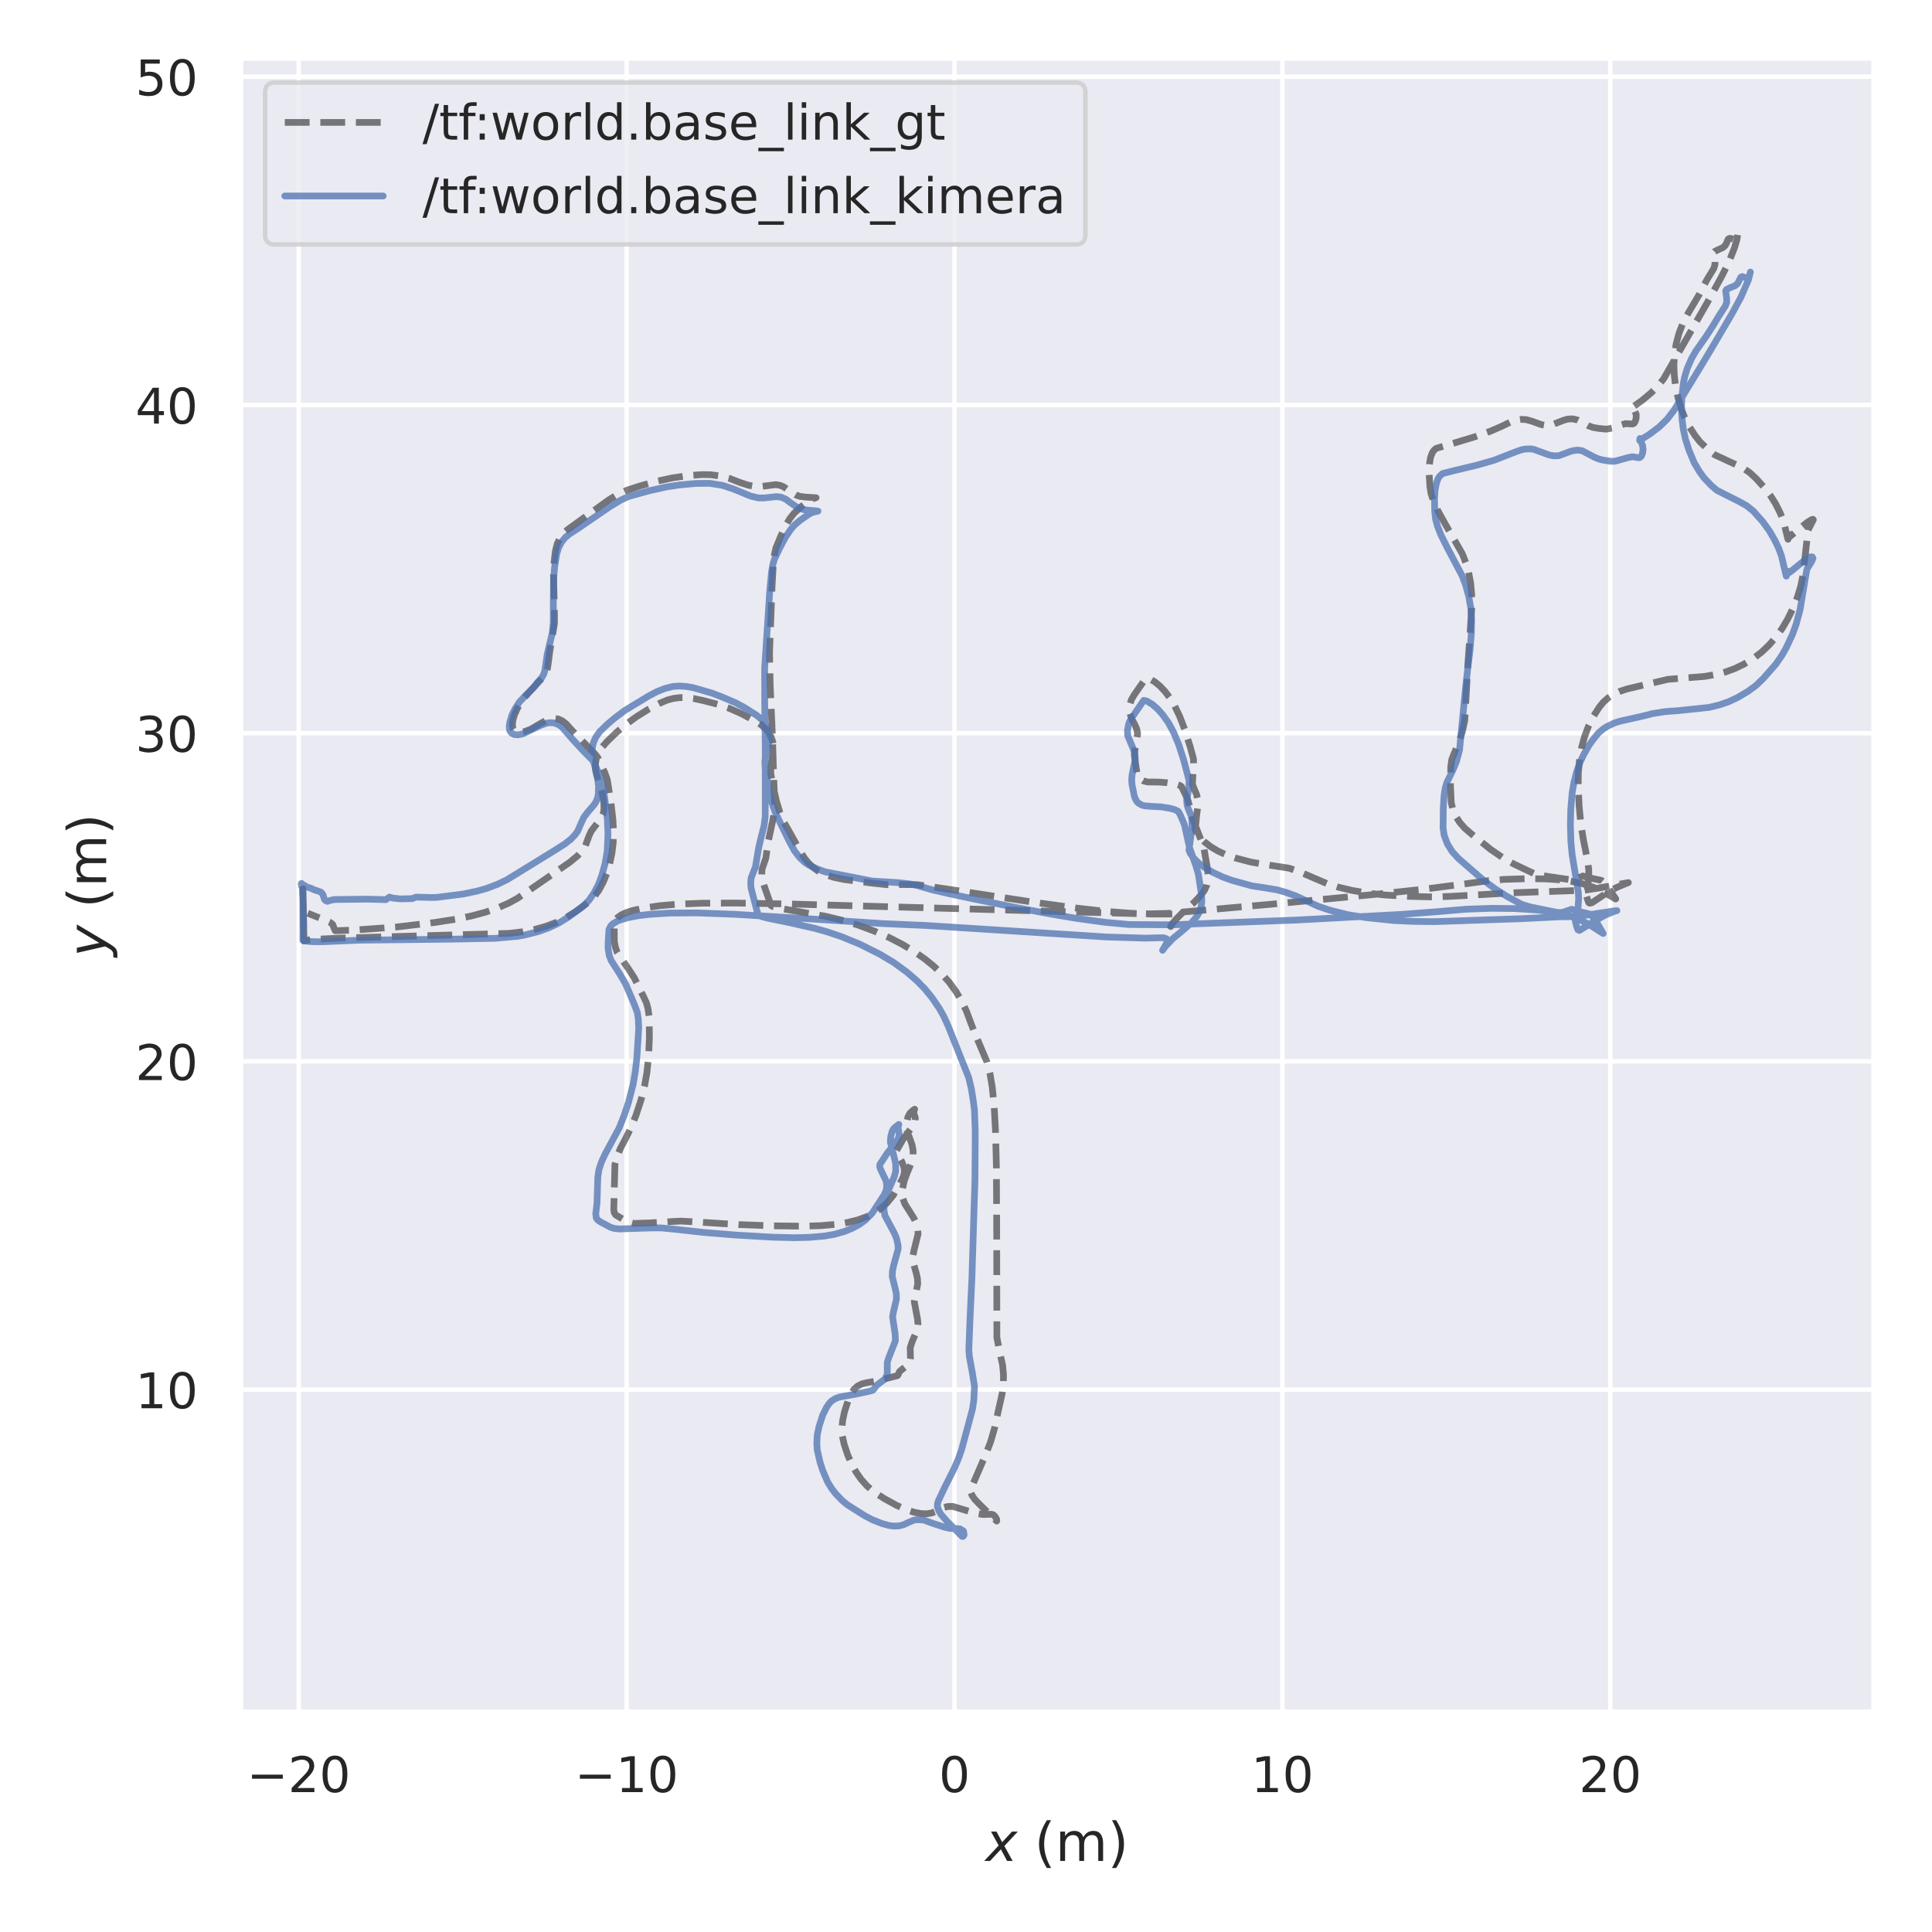 <?xml version="1.0" encoding="utf-8" standalone="no"?>
<!DOCTYPE svg PUBLIC "-//W3C//DTD SVG 1.1//EN"
  "http://www.w3.org/Graphics/SVG/1.1/DTD/svg11.dtd">
<!-- Created with matplotlib (https://matplotlib.org/) -->
<svg height="432pt" version="1.1" viewBox="0 0 432 432" width="432pt" xmlns="http://www.w3.org/2000/svg" xmlns:xlink="http://www.w3.org/1999/xlink">
 <defs>
  <style type="text/css">*{stroke-linecap:butt;stroke-linejoin:round;}</style>
 </defs>
 <g id="figure_1">
  <g id="patch_1">
   <path d="M 0 432 
L 432 432 
L 432 0 
L 0 0 
z
" style="fill:#ffffff;"/>
  </g>
  <g id="axes_1">
   <g id="patch_2">
    <path d="M 53.775 382.86 
L 419.04 382.86 
L 419.04 12.96 
L 53.775 12.96 
z
" style="fill:#eaeaf2;"/>
   </g>
   <g id="matplotlib.axis_1">
    <g id="xtick_1">
     <g id="line2d_1">
      <path clip-path="url(#p2724c879ce)" d="M 66.795 382.86 
L 66.795 12.96 
" style="fill:none;stroke:#ffffff;stroke-linecap:round;"/>
     </g>
     <g id="text_1">
      <!-- −20 -->
      <g style="fill:#262626;" transform="translate(55.187 400.718)scale(0.11 -0.11)">
       <defs>
        <path d="M 10.594 35.5 
L 73.188 35.5 
L 73.188 27.203 
L 10.594 27.203 
z
" id="DejaVuSans-8722"/>
        <path d="M 19.188 8.297 
L 53.609 8.297 
L 53.609 0 
L 7.328 0 
L 7.328 8.297 
Q 12.938 14.109 22.625 23.891 
Q 32.328 33.688 34.812 36.531 
Q 39.547 41.844 41.422 45.531 
Q 43.312 49.219 43.312 52.781 
Q 43.312 58.594 39.234 62.25 
Q 35.156 65.922 28.609 65.922 
Q 23.969 65.922 18.812 64.312 
Q 13.672 62.703 7.812 59.422 
L 7.812 69.391 
Q 13.766 71.781 18.938 73 
Q 24.125 74.219 28.422 74.219 
Q 39.75 74.219 46.484 68.547 
Q 53.219 62.891 53.219 53.422 
Q 53.219 48.922 51.531 44.891 
Q 49.859 40.875 45.406 35.406 
Q 44.188 33.984 37.641 27.219 
Q 31.109 20.453 19.188 8.297 
z
" id="DejaVuSans-50"/>
        <path d="M 31.781 66.406 
Q 24.172 66.406 20.328 58.906 
Q 16.5 51.422 16.5 36.375 
Q 16.5 21.391 20.328 13.891 
Q 24.172 6.391 31.781 6.391 
Q 39.453 6.391 43.281 13.891 
Q 47.125 21.391 47.125 36.375 
Q 47.125 51.422 43.281 58.906 
Q 39.453 66.406 31.781 66.406 
z
M 31.781 74.219 
Q 44.047 74.219 50.516 64.516 
Q 56.984 54.828 56.984 36.375 
Q 56.984 17.969 50.516 8.266 
Q 44.047 -1.422 31.781 -1.422 
Q 19.531 -1.422 13.062 8.266 
Q 6.594 17.969 6.594 36.375 
Q 6.594 54.828 13.062 64.516 
Q 19.531 74.219 31.781 74.219 
z
" id="DejaVuSans-48"/>
       </defs>
       <use xlink:href="#DejaVuSans-8722"/>
       <use x="83.789" xlink:href="#DejaVuSans-50"/>
       <use x="147.412" xlink:href="#DejaVuSans-48"/>
      </g>
     </g>
    </g>
    <g id="xtick_2">
     <g id="line2d_2">
      <path clip-path="url(#p2724c879ce)" d="M 140.112 382.86 
L 140.112 12.96 
" style="fill:none;stroke:#ffffff;stroke-linecap:round;"/>
     </g>
     <g id="text_2">
      <!-- −10 -->
      <g style="fill:#262626;" transform="translate(128.504 400.718)scale(0.11 -0.11)">
       <defs>
        <path d="M 12.406 8.297 
L 28.516 8.297 
L 28.516 63.922 
L 10.984 60.406 
L 10.984 69.391 
L 28.422 72.906 
L 38.281 72.906 
L 38.281 8.297 
L 54.391 8.297 
L 54.391 0 
L 12.406 0 
z
" id="DejaVuSans-49"/>
       </defs>
       <use xlink:href="#DejaVuSans-8722"/>
       <use x="83.789" xlink:href="#DejaVuSans-49"/>
       <use x="147.412" xlink:href="#DejaVuSans-48"/>
      </g>
     </g>
    </g>
    <g id="xtick_3">
     <g id="line2d_3">
      <path clip-path="url(#p2724c879ce)" d="M 213.428 382.86 
L 213.428 12.96 
" style="fill:none;stroke:#ffffff;stroke-linecap:round;"/>
     </g>
     <g id="text_3">
      <!-- 0 -->
      <g style="fill:#262626;" transform="translate(209.929 400.718)scale(0.11 -0.11)">
       <use xlink:href="#DejaVuSans-48"/>
      </g>
     </g>
    </g>
    <g id="xtick_4">
     <g id="line2d_4">
      <path clip-path="url(#p2724c879ce)" d="M 286.745 382.86 
L 286.745 12.96 
" style="fill:none;stroke:#ffffff;stroke-linecap:round;"/>
     </g>
     <g id="text_4">
      <!-- 10 -->
      <g style="fill:#262626;" transform="translate(279.747 400.718)scale(0.11 -0.11)">
       <use xlink:href="#DejaVuSans-49"/>
       <use x="63.623" xlink:href="#DejaVuSans-48"/>
      </g>
     </g>
    </g>
    <g id="xtick_5">
     <g id="line2d_5">
      <path clip-path="url(#p2724c879ce)" d="M 360.062 382.86 
L 360.062 12.96 
" style="fill:none;stroke:#ffffff;stroke-linecap:round;"/>
     </g>
     <g id="text_5">
      <!-- 20 -->
      <g style="fill:#262626;" transform="translate(353.063 400.718)scale(0.11 -0.11)">
       <use xlink:href="#DejaVuSans-50"/>
       <use x="63.623" xlink:href="#DejaVuSans-48"/>
      </g>
     </g>
    </g>
    <g id="text_6">
     <!-- $x$ (m) -->
     <g style="fill:#262626;" transform="translate(220.387 416.124)scale(0.12 -0.12)">
      <defs>
       <path d="M 60.016 54.688 
L 34.906 27.875 
L 50.297 0 
L 39.984 0 
L 28.422 21.688 
L 8.297 0 
L -2.594 0 
L 24.312 28.812 
L 10.016 54.688 
L 20.312 54.688 
L 30.812 34.906 
L 49.125 54.688 
z
" id="DejaVuSans-Oblique-120"/>
       <path id="DejaVuSans-32"/>
       <path d="M 31 75.875 
Q 24.469 64.656 21.281 53.656 
Q 18.109 42.672 18.109 31.391 
Q 18.109 20.125 21.312 9.062 
Q 24.516 -2 31 -13.188 
L 23.188 -13.188 
Q 15.875 -1.703 12.234 9.375 
Q 8.594 20.453 8.594 31.391 
Q 8.594 42.281 12.203 53.312 
Q 15.828 64.359 23.188 75.875 
z
" id="DejaVuSans-40"/>
       <path d="M 52 44.188 
Q 55.375 50.25 60.062 53.125 
Q 64.75 56 71.094 56 
Q 79.641 56 84.281 50.016 
Q 88.922 44.047 88.922 33.016 
L 88.922 0 
L 79.891 0 
L 79.891 32.719 
Q 79.891 40.578 77.094 44.375 
Q 74.312 48.188 68.609 48.188 
Q 61.625 48.188 57.562 43.547 
Q 53.516 38.922 53.516 30.906 
L 53.516 0 
L 44.484 0 
L 44.484 32.719 
Q 44.484 40.625 41.703 44.406 
Q 38.922 48.188 33.109 48.188 
Q 26.219 48.188 22.156 43.531 
Q 18.109 38.875 18.109 30.906 
L 18.109 0 
L 9.078 0 
L 9.078 54.688 
L 18.109 54.688 
L 18.109 46.188 
Q 21.188 51.219 25.484 53.609 
Q 29.781 56 35.688 56 
Q 41.656 56 45.828 52.969 
Q 50 49.953 52 44.188 
z
" id="DejaVuSans-109"/>
       <path d="M 8.016 75.875 
L 15.828 75.875 
Q 23.141 64.359 26.781 53.312 
Q 30.422 42.281 30.422 31.391 
Q 30.422 20.453 26.781 9.375 
Q 23.141 -1.703 15.828 -13.188 
L 8.016 -13.188 
Q 14.5 -2 17.703 9.062 
Q 20.906 20.125 20.906 31.391 
Q 20.906 42.672 17.703 53.656 
Q 14.5 64.656 8.016 75.875 
z
" id="DejaVuSans-41"/>
      </defs>
      <use transform="translate(0 0.125)" xlink:href="#DejaVuSans-Oblique-120"/>
      <use transform="translate(59.18 0.125)" xlink:href="#DejaVuSans-32"/>
      <use transform="translate(90.967 0.125)" xlink:href="#DejaVuSans-40"/>
      <use transform="translate(129.98 0.125)" xlink:href="#DejaVuSans-109"/>
      <use transform="translate(227.393 0.125)" xlink:href="#DejaVuSans-41"/>
     </g>
    </g>
   </g>
   <g id="matplotlib.axis_2">
    <g id="ytick_1">
     <g id="line2d_6">
      <path clip-path="url(#p2724c879ce)" d="M 53.775 310.713 
L 419.04 310.713 
" style="fill:none;stroke:#ffffff;stroke-linecap:round;"/>
     </g>
     <g id="text_7">
      <!-- 10 -->
      <g style="fill:#262626;" transform="translate(30.277 314.892)scale(0.11 -0.11)">
       <use xlink:href="#DejaVuSans-49"/>
       <use x="63.623" xlink:href="#DejaVuSans-48"/>
      </g>
     </g>
    </g>
    <g id="ytick_2">
     <g id="line2d_7">
      <path clip-path="url(#p2724c879ce)" d="M 53.775 237.322 
L 419.04 237.322 
" style="fill:none;stroke:#ffffff;stroke-linecap:round;"/>
     </g>
     <g id="text_8">
      <!-- 20 -->
      <g style="fill:#262626;" transform="translate(30.277 241.501)scale(0.11 -0.11)">
       <use xlink:href="#DejaVuSans-50"/>
       <use x="63.623" xlink:href="#DejaVuSans-48"/>
      </g>
     </g>
    </g>
    <g id="ytick_3">
     <g id="line2d_8">
      <path clip-path="url(#p2724c879ce)" d="M 53.775 163.931 
L 419.04 163.931 
" style="fill:none;stroke:#ffffff;stroke-linecap:round;"/>
     </g>
     <g id="text_9">
      <!-- 30 -->
      <g style="fill:#262626;" transform="translate(30.277 168.11)scale(0.11 -0.11)">
       <defs>
        <path d="M 40.578 39.312 
Q 47.656 37.797 51.625 33 
Q 55.609 28.219 55.609 21.188 
Q 55.609 10.406 48.188 4.484 
Q 40.766 -1.422 27.094 -1.422 
Q 22.516 -1.422 17.656 -0.516 
Q 12.797 0.391 7.625 2.203 
L 7.625 11.719 
Q 11.719 9.328 16.594 8.109 
Q 21.484 6.891 26.812 6.891 
Q 36.078 6.891 40.938 10.547 
Q 45.797 14.203 45.797 21.188 
Q 45.797 27.641 41.281 31.266 
Q 36.766 34.906 28.719 34.906 
L 20.219 34.906 
L 20.219 43.016 
L 29.109 43.016 
Q 36.375 43.016 40.234 45.922 
Q 44.094 48.828 44.094 54.297 
Q 44.094 59.906 40.109 62.906 
Q 36.141 65.922 28.719 65.922 
Q 24.656 65.922 20.016 65.031 
Q 15.375 64.156 9.812 62.312 
L 9.812 71.094 
Q 15.438 72.656 20.344 73.438 
Q 25.25 74.219 29.594 74.219 
Q 40.828 74.219 47.359 69.109 
Q 53.906 64.016 53.906 55.328 
Q 53.906 49.266 50.438 45.094 
Q 46.969 40.922 40.578 39.312 
z
" id="DejaVuSans-51"/>
       </defs>
       <use xlink:href="#DejaVuSans-51"/>
       <use x="63.623" xlink:href="#DejaVuSans-48"/>
      </g>
     </g>
    </g>
    <g id="ytick_4">
     <g id="line2d_9">
      <path clip-path="url(#p2724c879ce)" d="M 53.775 90.54 
L 419.04 90.54 
" style="fill:none;stroke:#ffffff;stroke-linecap:round;"/>
     </g>
     <g id="text_10">
      <!-- 40 -->
      <g style="fill:#262626;" transform="translate(30.277 94.72)scale(0.11 -0.11)">
       <defs>
        <path d="M 37.797 64.312 
L 12.891 25.391 
L 37.797 25.391 
z
M 35.203 72.906 
L 47.609 72.906 
L 47.609 25.391 
L 58.016 25.391 
L 58.016 17.188 
L 47.609 17.188 
L 47.609 0 
L 37.797 0 
L 37.797 17.188 
L 4.891 17.188 
L 4.891 26.703 
z
" id="DejaVuSans-52"/>
       </defs>
       <use xlink:href="#DejaVuSans-52"/>
       <use x="63.623" xlink:href="#DejaVuSans-48"/>
      </g>
     </g>
    </g>
    <g id="ytick_5">
     <g id="line2d_10">
      <path clip-path="url(#p2724c879ce)" d="M 53.775 17.15 
L 419.04 17.15 
" style="fill:none;stroke:#ffffff;stroke-linecap:round;"/>
     </g>
     <g id="text_11">
      <!-- 50 -->
      <g style="fill:#262626;" transform="translate(30.277 21.329)scale(0.11 -0.11)">
       <defs>
        <path d="M 10.797 72.906 
L 49.516 72.906 
L 49.516 64.594 
L 19.828 64.594 
L 19.828 46.734 
Q 21.969 47.469 24.109 47.828 
Q 26.266 48.188 28.422 48.188 
Q 40.625 48.188 47.75 41.5 
Q 54.891 34.812 54.891 23.391 
Q 54.891 11.625 47.562 5.094 
Q 40.234 -1.422 26.906 -1.422 
Q 22.312 -1.422 17.547 -0.641 
Q 12.797 0.141 7.719 1.703 
L 7.719 11.625 
Q 12.109 9.234 16.797 8.062 
Q 21.484 6.891 26.703 6.891 
Q 35.156 6.891 40.078 11.328 
Q 45.016 15.766 45.016 23.391 
Q 45.016 31 40.078 35.438 
Q 35.156 39.891 26.703 39.891 
Q 22.75 39.891 18.812 39.016 
Q 14.891 38.141 10.797 36.281 
z
" id="DejaVuSans-53"/>
       </defs>
       <use xlink:href="#DejaVuSans-53"/>
       <use x="63.623" xlink:href="#DejaVuSans-48"/>
      </g>
     </g>
    </g>
    <g id="text_12">
     <!-- $y$ (m) -->
     <g style="fill:#262626;" transform="translate(23.758 213.93)rotate(-90)scale(0.12 -0.12)">
      <defs>
       <path d="M 24.812 -5.078 
Q 18.562 -15.578 14.625 -18.188 
Q 10.688 -20.797 4.594 -20.797 
L -2.484 -20.797 
L -0.984 -13.281 
L 4.203 -13.281 
Q 7.953 -13.281 10.594 -11.234 
Q 13.234 -9.188 16.5 -3.219 
L 19.281 2 
L 7.172 54.688 
L 16.703 54.688 
L 25.781 12.797 
L 50.875 54.688 
L 60.297 54.688 
z
" id="DejaVuSans-Oblique-121"/>
      </defs>
      <use transform="translate(0 0.125)" xlink:href="#DejaVuSans-Oblique-121"/>
      <use transform="translate(59.18 0.125)" xlink:href="#DejaVuSans-32"/>
      <use transform="translate(90.967 0.125)" xlink:href="#DejaVuSans-40"/>
      <use transform="translate(129.98 0.125)" xlink:href="#DejaVuSans-109"/>
      <use transform="translate(227.393 0.125)" xlink:href="#DejaVuSans-41"/>
     </g>
    </g>
   </g>
   <g id="line2d_11">
    <path clip-path="url(#p2724c879ce)" d="M 67.903 207.037 
L 67.903 207.037 
L 67.796 201.906 
L 67.73 198.715 
L 67.973 210.42 
L 68.025 210.352 
L 68.554 210.219 
L 70.608 210.021 
L 76.014 209.764 
L 89.574 209.382 
L 113.829 208.703 
L 116.933 208.337 
L 119.475 207.848 
L 121.952 207.165 
L 124.337 206.271 
L 126.601 205.159 
L 128.718 203.831 
L 131.965 201.435 
L 133.006 200.321 
L 133.928 199.033 
L 134.902 197.22 
L 135.699 195.226 
L 136.339 193.09 
L 136.816 190.845 
L 137.107 188.52 
L 137.191 186.143 
L 137.049 183.25 
L 136.593 179.361 
L 135.791 174.346 
L 135.221 172.754 
L 133.774 169.561 
L 133.135 168.695 
L 127.851 163.263 
L 126.575 161.837 
L 125.672 161.153 
L 124.819 160.771 
L 123.995 160.643 
L 123.18 160.727 
L 122.082 161.103 
L 120.653 161.888 
L 118.728 163.038 
L 117.264 163.591 
L 116.267 163.765 
L 115.512 163.68 
L 114.996 163.367 
L 114.691 162.859 
L 114.573 162.187 
L 114.675 161.085 
L 115.051 159.804 
L 115.68 158.402 
L 116.528 156.931 
L 117.588 155.598 
L 121.398 151.436 
L 122.063 150.491 
L 122.418 149.501 
L 122.635 147.985 
L 122.912 145.784 
L 123.988 139.38 
L 123.97 136.366 
L 123.762 128.515 
L 123.909 125.54 
L 124.196 123.173 
L 124.606 121.578 
L 125.222 120.262 
L 126.015 119.211 
L 126.953 118.405 
L 131.84 114.857 
L 136.3 111.656 
L 138.232 110.485 
L 140.186 109.612 
L 143.198 108.635 
L 146.981 107.579 
L 150.418 106.846 
L 153.986 106.332 
L 157.027 106.118 
L 158.806 106.142 
L 161.016 106.426 
L 163.064 106.957 
L 165.463 107.886 
L 167.333 108.495 
L 169.107 108.826 
L 170.333 108.762 
L 173.444 108.364 
L 174.433 108.524 
L 175.278 108.882 
L 176.44 109.735 
L 177.965 110.675 
L 178.855 110.99 
L 180.211 111.158 
L 182.476 111.288 
L 182.187 111.377 
L 181.573 111.599 
L 180.576 112.183 
L 179.176 113.275 
L 177.563 114.746 
L 176.587 115.995 
L 175.669 117.529 
L 174.595 119.861 
L 173.489 122.537 
L 173.159 124.014 
L 172.913 126.118 
L 172.639 131.076 
L 172.067 145.919 
L 172.207 152.962 
L 172.738 165.092 
L 172.93 171.735 
L 173.221 179.512 
L 173.115 181.604 
L 172.762 183.601 
L 171.768 188.206 
L 171.25 191.859 
L 170.379 194.399 
L 170.346 195.659 
L 170.466 196.698 
L 170.942 198.29 
L 172.42 202.503 
L 172.973 202.774 
L 174.316 203.085 
L 184.578 204.877 
L 188.71 205.869 
L 191.972 206.883 
L 195.707 208.282 
L 198.948 209.702 
L 201.659 211.104 
L 204.286 212.68 
L 206.803 214.433 
L 208.783 216.044 
L 210.623 217.798 
L 212.293 219.696 
L 213.767 221.73 
L 215.044 223.883 
L 216.119 226.136 
L 216.982 228.473 
L 217.913 230.885 
L 220.673 237.418 
L 221.341 239.977 
L 221.867 243.065 
L 222.285 247.21 
L 222.602 252.944 
L 222.796 260.806 
L 222.86 273.426 
L 222.904 299.052 
L 223.394 301.609 
L 224.191 305.298 
L 224.38 307.379 
L 224.357 309.42 
L 224.129 311.411 
L 223.702 313.337 
L 223.165 315.709 
L 222.43 319.183 
L 221.52 322.33 
L 220.513 324.986 
L 217.062 332.995 
L 217.101 333.686 
L 217.344 334.35 
L 217.928 335.22 
L 219.181 336.532 
L 222.86 340.114 
L 222.874 340.072 
L 222.847 339.689 
L 222.499 339.072 
L 222.088 338.697 
L 221.641 338.587 
L 220.723 338.621 
L 219.779 338.645 
L 218.243 338.379 
L 215.99 337.724 
L 213.057 336.847 
L 211.93 336.853 
L 210.896 337.126 
L 209.27 337.953 
L 208.242 338.331 
L 207.142 338.485 
L 205.982 338.444 
L 204.355 338.131 
L 202.657 337.569 
L 200.451 336.586 
L 197.711 335.083 
L 195.431 333.608 
L 193.862 332.256 
L 192.537 330.768 
L 191.424 329.169 
L 190.486 327.479 
L 189.521 325.262 
L 188.76 322.952 
L 188.338 321.052 
L 188.253 319.604 
L 188.415 317.647 
L 188.838 315.667 
L 189.646 313.151 
L 190.248 311.717 
L 190.961 310.654 
L 191.786 309.915 
L 192.719 309.441 
L 193.738 309.186 
L 195.838 308.825 
L 200.691 307.596 
L 200.866 307.298 
L 201.101 306.718 
L 201.648 306.248 
L 203.103 305.106 
L 203.47 304.444 
L 203.584 303.687 
L 203.522 301.352 
L 203.947 300.035 
L 205.151 297.192 
L 205.269 296.093 
L 205.162 294.966 
L 204.44 291.089 
L 204.615 290.003 
L 205.209 287.096 
L 205.154 285.954 
L 204.901 284.787 
L 204.122 282.021 
L 204.144 280.824 
L 204.365 279.606 
L 205.286 275.902 
L 205.175 274.712 
L 204.854 273.529 
L 204.357 272.428 
L 203.469 271.003 
L 202.318 269.179 
L 201.916 268.051 
L 201.767 266.887 
L 201.831 265.689 
L 202.191 264.04 
L 202.811 262.339 
L 203.877 259.755 
L 204.161 258.499 
L 204.172 257.273 
L 203.956 256.06 
L 203.546 254.855 
L 202.927 253.257 
L 202.728 252.05 
L 202.772 250.839 
L 203.029 249.717 
L 203.468 248.901 
L 204.194 248.239 
L 204.528 248.014 
L 204.446 248.153 
L 204.313 248.704 
L 204.416 249.182 
L 204.673 249.962 
L 204.598 250.635 
L 204.305 251.366 
L 203.622 252.413 
L 201.942 254.723 
L 200.477 257.254 
L 200.536 257.753 
L 200.819 258.329 
L 201.627 259.694 
L 202.143 261.033 
L 202.236 261.897 
L 202.084 262.791 
L 201.721 263.709 
L 199.733 267.274 
L 198.344 268.955 
L 197.024 270.181 
L 195.561 271.18 
L 193.982 271.987 
L 191.877 272.761 
L 189.656 273.32 
L 186.876 273.768 
L 183.514 274.06 
L 179.561 274.178 
L 172.976 274.099 
L 165.235 273.826 
L 155.86 273.241 
L 152.177 273.038 
L 149.44 273.186 
L 145.378 273.446 
L 141.742 273.559 
L 140.562 273.25 
L 139.392 272.691 
L 137.664 271.657 
L 137.335 271.135 
L 137.243 270.372 
L 137.499 260.365 
L 137.984 258.583 
L 138.721 256.788 
L 139.917 254.528 
L 141.062 252.211 
L 142.22 249.348 
L 143.343 245.921 
L 144.105 242.924 
L 144.647 239.885 
L 145.025 236.303 
L 145.202 232.176 
L 145.171 227.503 
L 144.889 225.486 
L 144.523 224.178 
L 143.848 222.746 
L 142.961 220.983 
L 141.843 218.676 
L 140.511 216.612 
L 138.007 212.968 
L 137.602 211.793 
L 137.378 210.552 
L 137.346 208.378 
L 137.394 206.313 
L 137.647 205.709 
L 138.085 205.181 
L 138.913 204.579 
L 139.972 204.076 
L 141.559 203.563 
L 144.157 203.009 
L 147.513 202.52 
L 151.621 202.165 
L 156.942 201.961 
L 164.499 201.926 
L 176.396 202.128 
L 202.034 202.844 
L 257.745 204.393 
L 262.275 204.381 
L 262.618 204.555 
L 262.738 204.839 
L 262.624 205.383 
L 261.768 207.175 
L 261.816 207.034 
L 262.079 206.583 
L 263.247 205.253 
L 264.978 203.506 
L 266.993 201.792 
L 268.514 200.176 
L 269.313 199.088 
L 269.834 197.947 
L 270.097 196.761 
L 270.137 195.536 
L 269.922 193.851 
L 269.226 189.828 
L 268.605 187.985 
L 266.762 183.249 
L 266.038 180.386 
L 265.541 178.668 
L 264.194 175.876 
L 263.782 175.597 
L 262.901 175.319 
L 261.002 175.018 
L 259.054 174.872 
L 256.596 174.859 
L 255.627 174.596 
L 254.93 174.131 
L 254.468 173.492 
L 254.21 172.704 
L 253.646 168.888 
L 253.831 167.339 
L 254.374 164.049 
L 254.161 162.955 
L 253.71 161.944 
L 252.994 160.627 
L 252.684 159.544 
L 252.582 158.399 
L 252.699 157.33 
L 253.017 156.373 
L 253.678 155.272 
L 256.186 151.687 
L 256.546 151.668 
L 257.202 151.87 
L 258.216 152.46 
L 259.348 153.39 
L 260.513 154.624 
L 261.637 156.125 
L 262.671 157.855 
L 263.779 160.174 
L 264.914 163.131 
L 266.169 167.099 
L 266.873 169.741 
L 266.881 171.097 
L 266.62 175.303 
L 267.011 176.367 
L 267.545 177.583 
L 267.781 178.628 
L 267.851 180.125 
L 267.554 182.524 
L 267.252 185.507 
L 267.545 186.186 
L 268.262 187.181 
L 269.325 188.246 
L 270.689 189.301 
L 272.312 190.28 
L 274.151 191.131 
L 276.164 191.83 
L 279.644 192.747 
L 282.434 193.232 
L 288.256 194.13 
L 290.641 194.955 
L 294.111 196.464 
L 296.665 197.551 
L 299.236 198.371 
L 302.338 199.104 
L 305.976 199.719 
L 309.627 200.119 
L 314.858 200.427 
L 320.625 200.561 
L 324.286 200.431 
L 338.941 199.605 
L 354.204 199.07 
L 357.629 198.545 
L 364.107 197.347 
L 363.427 197.615 
L 361.43 198.465 
L 359.372 199.578 
L 357.461 200.864 
L 355.977 201.845 
L 355.445 201.965 
L 355.223 201.811 
L 354.954 201.047 
L 354.738 200.358 
L 354.615 198.842 
L 354.664 198.866 
L 354.912 199.232 
L 354.936 199.072 
L 355.256 195.886 
L 355.242 194.412 
L 354.992 192.466 
L 354.059 187.787 
L 353.462 184.09 
L 353.097 180.222 
L 352.884 175.737 
L 352.93 172.704 
L 353.203 169.675 
L 353.643 167.185 
L 354.298 164.753 
L 355.177 162.41 
L 356.285 160.185 
L 357.613 158.104 
L 358.539 156.978 
L 359.61 156.034 
L 360.805 155.25 
L 362.063 154.633 
L 363.819 154.05 
L 372.977 151.897 
L 375.899 151.665 
L 381.132 151.254 
L 383.892 150.766 
L 385.89 150.231 
L 387.924 149.483 
L 389.942 148.511 
L 392.206 147.133 
L 393.972 145.751 
L 395.627 144.164 
L 397.153 142.395 
L 398.525 140.465 
L 399.743 138.399 
L 401.021 135.774 
L 401.916 133.485 
L 402.629 131.12 
L 403.13 128.699 
L 403.503 125.449 
L 404.3 118.51 
L 404.856 117.414 
L 405.465 116.22 
L 405.376 116.118 
L 405.021 116.225 
L 404.086 116.811 
L 402.574 118.027 
L 400.289 119.93 
L 400.27 119.905 
L 400.212 119.552 
L 400.138 119.677 
L 399.868 120.39 
L 399.805 120.588 
L 399.755 120.457 
L 398.842 116.729 
L 398.068 114.719 
L 396.993 112.584 
L 395.858 110.792 
L 394.513 109.041 
L 392.67 107.002 
L 391.297 105.723 
L 390.124 104.914 
L 388.39 103.998 
L 383.484 101.731 
L 382.102 100.681 
L 380.132 98.814 
L 378.994 97.359 
L 377.6 95.185 
L 376.715 93.41 
L 375.949 91.449 
L 375.203 88.904 
L 374.654 86.21 
L 374.373 83.924 
L 374.291 81.578 
L 374.429 79.205 
L 374.804 76.84 
L 375.426 74.518 
L 376.297 72.274 
L 377.411 70.143 
L 379.984 65.807 
L 381.622 62.638 
L 383.219 60.008 
L 383.472 59.138 
L 383.471 58.374 
L 383.169 56.515 
L 383.422 56.229 
L 384.103 55.877 
L 385.266 55.354 
L 385.781 54.881 
L 386.065 54.322 
L 386.39 53.503 
L 386.692 53.305 
L 387.064 53.324 
L 388.077 53.656 
L 388.243 53.422 
L 388.432 52.539 
L 388.534 52.215 
L 388.555 52.432 
L 388.377 53.574 
L 387.844 55.388 
L 386.649 58.428 
L 384.996 61.759 
L 381.894 67.413 
L 372.001 84.693 
L 370.716 86.314 
L 369.222 87.82 
L 367.117 89.575 
L 365.014 91.06 
L 365.027 90.675 
L 365.035 90.653 
L 365.089 90.821 
L 365.861 92.674 
L 365.852 93.476 
L 365.674 94.172 
L 365.382 94.651 
L 365.028 94.809 
L 363.418 94.727 
L 362.338 95.061 
L 360.452 95.734 
L 359.14 95.958 
L 357.498 95.798 
L 356.14 95.566 
L 355.106 95.173 
L 353.692 94.398 
L 352.614 93.869 
L 351.554 93.653 
L 350.517 93.713 
L 349.501 94.011 
L 346.765 95.101 
L 345.693 95.129 
L 344.607 94.932 
L 342.774 94.264 
L 341.284 93.831 
L 340.15 93.775 
L 339.005 93.945 
L 337.858 94.314 
L 335.966 95.24 
L 333.305 96.402 
L 329.865 97.641 
L 325.261 99.032 
L 321.14 100.253 
L 320.631 100.693 
L 320.24 101.286 
L 319.875 102.281 
L 319.623 103.791 
L 319.557 105.91 
L 319.72 108.695 
L 319.985 110.382 
L 320.545 112.09 
L 321.555 114.28 
L 323.339 117.488 
L 326.974 123.821 
L 327.763 125.828 
L 328.359 127.85 
L 328.843 130.386 
L 329.075 132.927 
L 329.085 135.976 
L 328.816 140.021 
L 328.201 148.833 
L 327.529 161.104 
L 326.959 163.667 
L 326.321 165.589 
L 324.62 169.813 
L 324.387 171.537 
L 324.332 175.774 
L 324.498 179.468 
L 324.888 181.065 
L 325.541 182.559 
L 326.426 183.933 
L 327.514 185.173 
L 329.114 186.558 
L 333.337 189.947 
L 336.051 191.799 
L 338.516 193.207 
L 343.145 195.399 
L 344.662 195.761 
L 351.485 196.76 
L 352.206 196.598 
L 353.93 195.876 
L 354.716 196.105 
L 355.904 196.393 
L 358.086 196.856 
L 358.746 197.393 
L 359.585 198.426 
L 361.286 200.986 
L 361.26 201.022 
L 361.22 201.013 
L 360.475 200.557 
L 358.485 199.398 
L 356.296 198.405 
L 354.073 197.662 
L 351.608 197.108 
L 348.965 196.747 
L 345.718 196.527 
L 341.365 196.474 
L 336.377 196.63 
L 332.839 196.924 
L 327.25 197.682 
L 318.492 198.811 
L 307.037 200.031 
L 284.003 202.21 
L 260.935 204.243 
L 256.739 204.331 
L 252.553 204.192 
L 247.331 203.789 
L 240.554 203.029 
L 230.664 201.671 
L 212.979 198.973 
L 205.128 197.822 
L 202.352 197.789 
L 198.377 197.823 
L 195.097 197.479 
L 188.739 196.661 
L 186.461 196.18 
L 184.356 195.488 
L 182.958 194.784 
L 181.743 193.903 
L 180.687 192.87 
L 179.768 191.705 
L 178.722 189.979 
L 176.989 186.821 
L 175.191 183.669 
L 174.386 181.698 
L 173.599 179.067 
L 172.718 175.149 
L 172.336 172.908 
L 172.376 171.47 
L 172.973 167.15 
L 172.804 165.946 
L 172.445 164.854 
L 171.92 163.876 
L 171.249 163.011 
L 170.161 162.035 
L 168.886 161.24 
L 165.782 159.575 
L 163.024 158.363 
L 160.494 157.49 
L 157.28 156.659 
L 155.145 156.19 
L 153.523 155.988 
L 151.991 155.986 
L 150.556 156.172 
L 149.218 156.527 
L 147.567 157.227 
L 145 158.582 
L 142.324 160.257 
L 140.084 161.89 
L 137.894 163.736 
L 135.775 165.775 
L 134.63 167.071 
L 133.82 168.365 
L 133.327 169.638 
L 133.12 170.904 
L 133.163 172.157 
L 133.429 173.388 
L 134.639 177.222 
L 135.018 179.617 
L 135.048 180.953 
L 134.853 182.065 
L 134.425 182.934 
L 133.047 184.724 
L 132.222 185.806 
L 131.759 186.773 
L 130.849 189.233 
L 130.217 190.195 
L 129.107 191.395 
L 127.376 192.82 
L 124.506 194.807 
L 118.515 198.941 
L 115.62 200.914 
L 113.652 201.978 
L 111.159 203.065 
L 108.635 203.939 
L 105.576 204.773 
L 101.976 205.526 
L 97.314 206.252 
L 88.598 207.289 
L 79.539 207.939 
L 74.969 208.117 
L 74.741 207.654 
L 74.386 206.69 
L 73.816 206.244 
L 72.571 205.702 
L 68.809 204.197 
L 68.809 204.197 
" style="fill:none;stroke:#000000;stroke-dasharray:5.55,2.4;stroke-dashoffset:0;stroke-opacity:0.5;stroke-width:1.5;"/>
   </g>
   <g id="line2d_12">
    <path clip-path="url(#p2724c879ce)" d="M 67.903 207.037 
L 67.876 206.882 
L 67.884 206.217 
L 67.654 199.007 
L 67.679 198.693 
L 67.718 199.826 
L 67.733 210.25 
L 68.468 210.457 
L 70.028 210.565 
L 72.178 210.579 
L 80.411 210.228 
L 101.485 209.99 
L 110.74 209.808 
L 115.788 209.352 
L 117.323 209.074 
L 120.345 208.313 
L 122.731 207.453 
L 125.019 206.358 
L 127.108 205.05 
L 130.347 202.687 
L 131.717 201.281 
L 132.829 199.658 
L 133.787 197.822 
L 134.556 195.801 
L 135.285 193.162 
L 135.77 190.321 
L 135.947 186.53 
L 135.8 183.141 
L 135.195 178.315 
L 134.674 175.286 
L 134.151 173.635 
L 132.946 170.696 
L 132.486 169.991 
L 130.447 167.929 
L 128.113 165.407 
L 125.651 162.569 
L 124.771 161.967 
L 123.933 161.663 
L 123.112 161.583 
L 122.296 161.67 
L 120.885 162.183 
L 116.903 164.094 
L 115.844 164.308 
L 115.026 164.252 
L 114.44 163.969 
L 114.054 163.494 
L 113.915 163.09 
L 113.873 162.37 
L 113.986 161.537 
L 114.467 159.908 
L 115.195 158.461 
L 116.114 157.007 
L 117.562 155.457 
L 119.401 153.64 
L 120.113 152.661 
L 121.134 151.532 
L 121.559 150.8 
L 121.807 150.049 
L 122.038 148.524 
L 122.345 146.353 
L 123.003 143.602 
L 123.509 141.487 
L 123.724 139.112 
L 123.731 134.457 
L 123.773 129.907 
L 123.994 126.957 
L 124.45 124.01 
L 124.91 122.433 
L 125.568 121.193 
L 126.403 120.177 
L 127.35 119.395 
L 129.124 118.253 
L 132.314 116.066 
L 136.381 113.278 
L 138.747 111.854 
L 140.592 110.999 
L 145.212 109.721 
L 149.135 108.856 
L 152.043 108.425 
L 155.666 108.096 
L 158.722 108.076 
L 161.538 108.527 
L 164.027 109.353 
L 167.814 110.918 
L 169.593 111.342 
L 170.801 111.35 
L 173.566 111.05 
L 174.632 111.155 
L 175.733 111.634 
L 176.651 112.34 
L 178.116 113.344 
L 178.946 113.75 
L 179.913 113.99 
L 182.896 114.284 
L 182.611 114.353 
L 181.692 114.567 
L 180.822 115.015 
L 178.857 116.387 
L 177.607 117.455 
L 176.806 118.384 
L 175.636 120.122 
L 174.439 122.356 
L 173.199 124.961 
L 172.847 126.096 
L 172.542 127.756 
L 172.127 132.055 
L 170.978 149.4 
L 170.989 156.784 
L 171.109 167.154 
L 171.104 176.327 
L 171.108 182.552 
L 170.863 184.551 
L 170.102 187.577 
L 169.628 189.612 
L 168.931 193.799 
L 167.947 196.337 
L 167.854 197.57 
L 167.939 198.581 
L 168.413 200.434 
L 169.26 203.673 
L 169.553 204.562 
L 170.242 204.938 
L 171.655 205.311 
L 176.493 206.29 
L 182.176 207.581 
L 184.943 208.355 
L 188.134 209.427 
L 192.243 211.111 
L 196.74 213.363 
L 199.815 215.205 
L 202.714 217.312 
L 205.001 219.276 
L 206.768 221.082 
L 208.343 223.005 
L 210.055 225.513 
L 211.043 227.277 
L 212.083 229.582 
L 216.619 240.984 
L 217.215 243.571 
L 217.636 246.191 
L 217.893 248.222 
L 218.067 252.949 
L 218.063 255.014 
L 218.002 263.83 
L 217.322 285.779 
L 216.903 294.738 
L 216.685 300.356 
L 216.638 301.837 
L 216.752 303.322 
L 217.409 306.892 
L 217.902 309.97 
L 217.755 313.02 
L 217.469 315 
L 216.712 317.846 
L 214.992 324.225 
L 214.257 326.282 
L 213.358 328.352 
L 211.032 332.991 
L 209.744 335.76 
L 209.595 336.499 
L 209.632 336.959 
L 209.85 337.636 
L 210.35 338.56 
L 211.705 340.114 
L 215.164 343.57 
L 215.391 343.515 
L 215.573 343.19 
L 215.446 342.354 
L 214.648 341.856 
L 213.964 341.791 
L 212.395 341.762 
L 211.241 341.499 
L 208.615 340.638 
L 206.528 339.882 
L 204.981 339.799 
L 204.311 339.927 
L 203.35 340.323 
L 202.029 340.937 
L 200.992 341.199 
L 199.906 341.239 
L 198.78 341.104 
L 197.195 340.665 
L 195.075 339.823 
L 193.404 338.947 
L 189.442 336.451 
L 188.244 335.447 
L 186.866 334.009 
L 186.009 332.898 
L 185.064 331.377 
L 183.968 328.813 
L 183.374 326.989 
L 182.736 324.204 
L 182.642 322.796 
L 182.737 320.881 
L 183.144 318.94 
L 183.939 316.479 
L 184.839 314.642 
L 185.348 313.903 
L 185.896 313.298 
L 186.808 312.714 
L 187.773 312.37 
L 188.787 312.193 
L 191.181 311.77 
L 194.4 311.084 
L 195.131 310.878 
L 195.33 310.706 
L 196.026 309.765 
L 197.879 308.344 
L 198.337 307.433 
L 198.395 306.927 
L 198.396 304.62 
L 198.707 303.638 
L 200.221 299.777 
L 200.157 298.292 
L 199.58 294.432 
L 199.776 293.363 
L 200.449 290.479 
L 200.421 289.335 
L 200.186 288.18 
L 199.506 285.433 
L 199.559 284.232 
L 199.803 283.02 
L 200.82 279.302 
L 200.812 278.486 
L 200.47 276.908 
L 200.015 275.816 
L 197.857 271.771 
L 197.666 270.629 
L 197.666 269.855 
L 197.828 268.65 
L 198.161 267.415 
L 198.835 265.718 
L 199.962 263.122 
L 200.286 261.865 
L 200.265 260.275 
L 200.115 259.488 
L 199.087 255.341 
L 199.178 254.12 
L 199.456 253.051 
L 199.734 252.502 
L 200.092 252.099 
L 200.982 251.418 
L 200.932 251.505 
L 200.818 251.925 
L 200.846 252.394 
L 201.082 253.826 
L 200.849 254.552 
L 200.397 255.316 
L 199.782 256.112 
L 198.413 257.816 
L 196.739 260.378 
L 196.701 260.894 
L 196.899 261.464 
L 198.168 264.136 
L 198.28 265.287 
L 198.137 266.17 
L 197.751 267.078 
L 195.054 271.228 
L 193.481 272.821 
L 192.08 273.833 
L 190.517 274.666 
L 188.862 275.345 
L 186.644 275.98 
L 184.381 276.381 
L 181.101 276.67 
L 177.699 276.757 
L 172.768 276.64 
L 164.565 276.163 
L 157.288 275.569 
L 151.082 274.881 
L 147.928 274.565 
L 145.73 274.564 
L 138.517 274.797 
L 137.372 274.686 
L 136.501 274.411 
L 134.358 273.276 
L 133.649 272.797 
L 133.336 272.375 
L 133.213 271.392 
L 133.491 269.07 
L 133.671 263.258 
L 133.913 261.58 
L 134.471 259.875 
L 135.254 258.143 
L 138.429 252.251 
L 139.555 249.439 
L 140.514 246.545 
L 141.55 242.53 
L 142.072 239.483 
L 142.413 236.431 
L 142.819 229.905 
L 142.728 227.861 
L 142.506 226.399 
L 141.8 224.507 
L 139.86 219.957 
L 138.618 217.839 
L 136.673 214.81 
L 136.234 213.678 
L 135.967 212.079 
L 135.972 210.96 
L 136.154 207.868 
L 136.566 207.037 
L 137.073 206.529 
L 138.225 205.864 
L 140.32 205.212 
L 142.816 204.732 
L 145.218 204.45 
L 149.725 204.166 
L 155.897 204.127 
L 164.363 204.442 
L 181.594 205.489 
L 197.222 206.504 
L 202.905 206.763 
L 206.693 206.917 
L 247.564 209.519 
L 256.164 209.77 
L 259.463 209.683 
L 260.171 209.683 
L 260.817 209.894 
L 261 210.14 
L 260.995 210.5 
L 260.819 210.961 
L 259.95 212.492 
L 260.557 211.652 
L 262.223 209.892 
L 263.884 208.538 
L 266.331 206.434 
L 267.519 205.057 
L 268.176 203.959 
L 268.466 203.193 
L 268.698 201.986 
L 268.727 201.155 
L 268.564 199.494 
L 267.974 195.549 
L 267.452 193.733 
L 265.972 189.479 
L 265.42 187.025 
L 264.843 184.386 
L 263.86 182.112 
L 263.442 181.407 
L 262.741 181.058 
L 261.694 180.759 
L 259.617 180.416 
L 257.632 180.322 
L 256.001 180.193 
L 255.307 180.017 
L 254.524 179.553 
L 254.142 179.155 
L 253.672 178.15 
L 253.112 175.39 
L 253.05 174.37 
L 253.138 173.254 
L 253.458 171.631 
L 253.843 169.944 
L 253.801 168.776 
L 253.493 167.682 
L 252.171 164.521 
L 252.095 163.361 
L 252.349 161.96 
L 252.581 161.332 
L 253.073 160.49 
L 255.739 156.61 
L 256.475 156.771 
L 257.692 157.53 
L 258.817 158.503 
L 259.959 159.774 
L 261.27 161.62 
L 262.421 163.751 
L 263.575 166.522 
L 264.683 169.975 
L 265.865 174.459 
L 265.844 176.08 
L 265.525 177.918 
L 265.338 178.881 
L 265.441 180.052 
L 265.691 180.839 
L 266.336 182.374 
L 266.506 183.352 
L 266.555 184.835 
L 266.432 185.837 
L 265.853 190.102 
L 266.126 190.774 
L 266.813 191.763 
L 267.848 192.829 
L 269.191 193.865 
L 271.17 195.051 
L 273.417 196.105 
L 275.402 196.829 
L 279.926 198.082 
L 282.399 198.451 
L 285.542 198.972 
L 287.42 199.5 
L 289.862 200.372 
L 292.286 201.522 
L 294.735 202.647 
L 297.275 203.503 
L 301.387 204.528 
L 305.54 205.196 
L 311.765 205.837 
L 315.974 206.028 
L 320.697 206.08 
L 326.47 205.889 
L 332.285 205.687 
L 340.149 205.423 
L 348.184 205.026 
L 349.006 204.999 
L 351.805 204.963 
L 354.013 204.743 
L 356.443 204.365 
L 360.815 203.694 
L 361.549 203.619 
L 361.022 203.755 
L 358.677 204.74 
L 356.607 205.924 
L 353.16 208.051 
L 352.826 207.907 
L 352.591 207.3 
L 352.259 206.042 
L 352.235 204.777 
L 352.51 205.197 
L 352.542 205.093 
L 352.841 203.006 
L 352.995 200.83 
L 352.899 199.335 
L 352.39 196.287 
L 351.536 191.135 
L 351.256 188.252 
L 351.142 184.368 
L 351.228 180.933 
L 351.528 177.374 
L 351.948 174.901 
L 352.572 172.48 
L 353.235 170.625 
L 354.066 168.831 
L 355.29 166.67 
L 356.143 165.475 
L 357.41 163.902 
L 358.498 162.993 
L 359.281 162.484 
L 360.932 161.677 
L 362.254 161.258 
L 367.16 160.158 
L 368.854 159.736 
L 369.518 159.557 
L 370.633 159.391 
L 372.15 159.147 
L 373.374 159.03 
L 374.97 158.933 
L 382.132 158.184 
L 384.523 157.602 
L 386.554 156.891 
L 388.569 155.943 
L 390.861 154.586 
L 392.638 153.281 
L 394.252 151.725 
L 397.029 148.578 
L 398.383 146.638 
L 399.35 144.95 
L 400.79 141.885 
L 401.626 139.574 
L 402.502 136.305 
L 402.813 134.447 
L 403.579 129.835 
L 403.967 127.611 
L 404.114 127.068 
L 404.702 126.192 
L 405.149 125.418 
L 405.394 124.85 
L 405.237 124.547 
L 405.036 124.494 
L 404.616 124.562 
L 403.762 125.065 
L 400.54 127.699 
L 399.91 128.145 
L 399.814 128.027 
L 399.775 127.728 
L 399.699 127.911 
L 399.429 128.83 
L 399.38 128.713 
L 398.327 124.263 
L 397.694 122.567 
L 396.858 120.817 
L 395.668 118.75 
L 394.145 116.627 
L 392.045 114.277 
L 390.556 113.08 
L 388.912 112.159 
L 383.908 109.637 
L 382.594 108.509 
L 381.053 106.884 
L 379.988 105.422 
L 378.867 103.552 
L 377.664 100.668 
L 376.871 98.179 
L 376.395 95.999 
L 376.121 93.792 
L 375.986 91.449 
L 376.044 89.047 
L 376.411 85.67 
L 376.703 84.241 
L 377.255 82.428 
L 378.204 80.221 
L 379.161 78.546 
L 381.453 75.28 
L 382.816 73.181 
L 384.413 70.544 
L 385.804 68.413 
L 386.106 67.561 
L 386.073 66.58 
L 385.861 65.066 
L 386.038 64.742 
L 386.827 64.348 
L 387.998 63.863 
L 388.53 63.411 
L 388.903 62.677 
L 389.267 61.97 
L 389.587 61.839 
L 390.211 62.07 
L 390.749 62.277 
L 391.033 62.021 
L 391.207 61.469 
L 391.39 60.831 
L 390.95 62.595 
L 389.265 66.48 
L 387.189 70.308 
L 382.21 78.763 
L 379.84 82.689 
L 374.37 91.641 
L 372.817 93.7 
L 370.943 95.514 
L 368.769 97.143 
L 366.63 98.488 
L 366.634 98.431 
L 366.709 98.041 
L 366.738 98.188 
L 367.3 99.653 
L 367.394 100.475 
L 367.287 101.296 
L 367.037 101.967 
L 366.692 102.308 
L 366.295 102.339 
L 365.029 102.122 
L 363.988 102.333 
L 361.151 103.126 
L 360.191 103.143 
L 358.533 102.89 
L 357.517 102.647 
L 356.52 102.236 
L 353.767 100.78 
L 352.736 100.641 
L 351.714 100.771 
L 351.03 100.98 
L 348.591 101.888 
L 347.556 101.937 
L 346.519 101.772 
L 345.461 101.397 
L 342.886 100.45 
L 342.148 100.365 
L 341.022 100.412 
L 340.263 100.558 
L 339.126 100.942 
L 334.083 102.906 
L 330.203 104.025 
L 325.197 105.213 
L 322.59 105.877 
L 321.906 106.48 
L 321.523 107.1 
L 321.159 108.143 
L 320.879 109.698 
L 320.761 111.474 
L 320.806 114.286 
L 320.982 115.999 
L 321.458 117.755 
L 322.168 119.541 
L 323.54 122.317 
L 326.946 128.767 
L 327.716 130.789 
L 328.427 133.376 
L 328.871 135.943 
L 329.052 138.518 
L 328.998 141.617 
L 328.71 145.262 
L 328.176 149.602 
L 327.634 154.522 
L 326.353 167.731 
L 325.663 170.275 
L 324.91 172.098 
L 323.538 174.943 
L 323.155 176.199 
L 322.894 177.933 
L 322.722 180.777 
L 322.677 185.116 
L 322.914 186.746 
L 323.613 188.649 
L 324.696 190.402 
L 326.111 191.95 
L 331.632 196.753 
L 334.262 198.717 
L 337.023 200.471 
L 340.24 202.205 
L 342.074 202.772 
L 348.084 204.005 
L 349.149 204.057 
L 349.886 203.851 
L 351.427 203.308 
L 352.421 203.633 
L 353.349 203.883 
L 355.358 204.351 
L 355.976 204.825 
L 357.076 206.321 
L 358.478 208.732 
L 358.095 208.503 
L 355.177 206.621 
L 353.278 205.672 
L 351.054 204.85 
L 349.021 204.293 
L 346.369 203.802 
L 343.607 203.471 
L 338.689 203.159 
L 333.555 203.099 
L 327.83 203.3 
L 321.582 203.837 
L 313.225 204.471 
L 289.701 205.735 
L 266.09 206.624 
L 262.465 206.791 
L 252.503 206.726 
L 247.23 206.245 
L 240.543 205.326 
L 234.806 204.356 
L 226.907 202.878 
L 217.751 201.007 
L 214.192 200.259 
L 212.096 199.802 
L 208.442 198.965 
L 206.374 198.377 
L 204.891 197.949 
L 203.418 197.65 
L 200.677 197.352 
L 195.042 197.007 
L 184.447 194.93 
L 182.846 194.339 
L 180.874 193.431 
L 179.999 192.861 
L 178.884 191.835 
L 177.657 190.266 
L 176.468 188.077 
L 174.811 184.712 
L 173.297 181.528 
L 172.628 179.55 
L 171.968 176.901 
L 171.084 171.818 
L 171.016 170.249 
L 171.208 168.901 
L 171.94 165.894 
L 172.004 164.678 
L 171.738 163.251 
L 171.16 161.997 
L 170.304 160.869 
L 169.192 159.951 
L 166.447 158.192 
L 164.414 157.102 
L 161.234 155.757 
L 159.197 154.983 
L 154.98 153.757 
L 153.384 153.491 
L 151.88 153.397 
L 150.424 153.496 
L 148.68 153.946 
L 146.947 154.625 
L 145.196 155.537 
L 139.737 158.847 
L 137.443 160.566 
L 135.704 162.037 
L 134.097 163.612 
L 133.23 164.821 
L 132.71 165.986 
L 132.427 167.26 
L 132.414 168.523 
L 132.585 169.859 
L 133.221 172.104 
L 133.619 173.881 
L 133.831 175.785 
L 133.781 177.59 
L 133.635 178.356 
L 133.238 179.329 
L 132.879 179.893 
L 131.39 181.631 
L 130.557 182.731 
L 129.934 184.093 
L 129.164 185.858 
L 128.466 186.794 
L 127.613 187.681 
L 126.236 188.746 
L 123.821 190.276 
L 115.783 195.225 
L 113.286 196.748 
L 111.269 197.72 
L 108.723 198.683 
L 106.682 199.253 
L 103.582 199.907 
L 97.762 200.642 
L 96.691 200.681 
L 93.015 200.602 
L 92.156 200.933 
L 89.469 200.993 
L 87.779 200.809 
L 87.099 200.582 
L 86.287 201.165 
L 82.218 201.051 
L 74.687 201.138 
L 73.482 201.425 
L 73.201 201.548 
L 73.043 201.441 
L 72.799 201.383 
L 72.551 201.095 
L 72.404 200.636 
L 72.168 199.94 
L 71.799 199.517 
L 71.288 199.292 
L 70.127 198.918 
L 69.647 198.658 
L 68.416 198.276 
L 68.177 198.026 
L 67.494 197.749 
L 67.421 197.531 
L 67.35 197.605 
L 67.458 198.251 
L 67.794 198.088 
L 67.794 198.088 
" style="fill:none;stroke:#4c72b0;stroke-linecap:round;stroke-opacity:0.75;stroke-width:1.5;"/>
   </g>
   <g id="patch_3">
    <path d="M 53.775 382.86 
L 53.775 12.96 
" style="fill:none;stroke:#ffffff;stroke-linecap:square;stroke-linejoin:miter;stroke-width:1.25;"/>
   </g>
   <g id="patch_4">
    <path d="M 419.04 382.86 
L 419.04 12.96 
" style="fill:none;stroke:#ffffff;stroke-linecap:square;stroke-linejoin:miter;stroke-width:1.25;"/>
   </g>
   <g id="patch_5">
    <path d="M 53.775 382.86 
L 419.04 382.86 
" style="fill:none;stroke:#ffffff;stroke-linecap:square;stroke-linejoin:miter;stroke-width:1.25;"/>
   </g>
   <g id="patch_6">
    <path d="M 53.775 12.96 
L 419.04 12.96 
" style="fill:none;stroke:#ffffff;stroke-linecap:square;stroke-linejoin:miter;stroke-width:1.25;"/>
   </g>
   <g id="legend_1">
    <g id="patch_7">
     <path d="M 61.475 54.664 
L 240.503 54.664 
Q 242.703 54.664 242.703 52.464 
L 242.703 20.66 
Q 242.703 18.46 240.503 18.46 
L 61.475 18.46 
Q 59.275 18.46 59.275 20.66 
L 59.275 52.464 
Q 59.275 54.664 61.475 54.664 
z
" style="fill:#eaeaf2;opacity:0.8;stroke:#cccccc;stroke-linejoin:miter;"/>
    </g>
    <g id="line2d_13">
     <path d="M 63.675 27.368 
L 85.675 27.368 
" style="fill:none;stroke:#000000;stroke-dasharray:5.55,2.4;stroke-dashoffset:0;stroke-opacity:0.5;stroke-width:1.5;"/>
    </g>
    <g id="line2d_14"/>
    <g id="text_13">
     <!-- /tf:world.base_link_gt -->
     <g style="fill:#262626;" transform="translate(94.475 31.218)scale(0.11 -0.11)">
      <defs>
       <path d="M 25.391 72.906 
L 33.688 72.906 
L 8.297 -9.281 
L 0 -9.281 
z
" id="DejaVuSans-47"/>
       <path d="M 18.312 70.219 
L 18.312 54.688 
L 36.812 54.688 
L 36.812 47.703 
L 18.312 47.703 
L 18.312 18.016 
Q 18.312 11.328 20.141 9.422 
Q 21.969 7.516 27.594 7.516 
L 36.812 7.516 
L 36.812 0 
L 27.594 0 
Q 17.188 0 13.234 3.875 
Q 9.281 7.766 9.281 18.016 
L 9.281 47.703 
L 2.688 47.703 
L 2.688 54.688 
L 9.281 54.688 
L 9.281 70.219 
z
" id="DejaVuSans-116"/>
       <path d="M 37.109 75.984 
L 37.109 68.5 
L 28.516 68.5 
Q 23.688 68.5 21.797 66.547 
Q 19.922 64.594 19.922 59.516 
L 19.922 54.688 
L 34.719 54.688 
L 34.719 47.703 
L 19.922 47.703 
L 19.922 0 
L 10.891 0 
L 10.891 47.703 
L 2.297 47.703 
L 2.297 54.688 
L 10.891 54.688 
L 10.891 58.5 
Q 10.891 67.625 15.141 71.797 
Q 19.391 75.984 28.609 75.984 
z
" id="DejaVuSans-102"/>
       <path d="M 11.719 12.406 
L 22.016 12.406 
L 22.016 0 
L 11.719 0 
z
M 11.719 51.703 
L 22.016 51.703 
L 22.016 39.312 
L 11.719 39.312 
z
" id="DejaVuSans-58"/>
       <path d="M 4.203 54.688 
L 13.188 54.688 
L 24.422 12.016 
L 35.594 54.688 
L 46.188 54.688 
L 57.422 12.016 
L 68.609 54.688 
L 77.594 54.688 
L 63.281 0 
L 52.688 0 
L 40.922 44.828 
L 29.109 0 
L 18.5 0 
z
" id="DejaVuSans-119"/>
       <path d="M 30.609 48.391 
Q 23.391 48.391 19.188 42.75 
Q 14.984 37.109 14.984 27.297 
Q 14.984 17.484 19.156 11.844 
Q 23.344 6.203 30.609 6.203 
Q 37.797 6.203 41.984 11.859 
Q 46.188 17.531 46.188 27.297 
Q 46.188 37.016 41.984 42.703 
Q 37.797 48.391 30.609 48.391 
z
M 30.609 56 
Q 42.328 56 49.016 48.375 
Q 55.719 40.766 55.719 27.297 
Q 55.719 13.875 49.016 6.219 
Q 42.328 -1.422 30.609 -1.422 
Q 18.844 -1.422 12.172 6.219 
Q 5.516 13.875 5.516 27.297 
Q 5.516 40.766 12.172 48.375 
Q 18.844 56 30.609 56 
z
" id="DejaVuSans-111"/>
       <path d="M 41.109 46.297 
Q 39.594 47.172 37.812 47.578 
Q 36.031 48 33.891 48 
Q 26.266 48 22.188 43.047 
Q 18.109 38.094 18.109 28.812 
L 18.109 0 
L 9.078 0 
L 9.078 54.688 
L 18.109 54.688 
L 18.109 46.188 
Q 20.953 51.172 25.484 53.578 
Q 30.031 56 36.531 56 
Q 37.453 56 38.578 55.875 
Q 39.703 55.766 41.062 55.516 
z
" id="DejaVuSans-114"/>
       <path d="M 9.422 75.984 
L 18.406 75.984 
L 18.406 0 
L 9.422 0 
z
" id="DejaVuSans-108"/>
       <path d="M 45.406 46.391 
L 45.406 75.984 
L 54.391 75.984 
L 54.391 0 
L 45.406 0 
L 45.406 8.203 
Q 42.578 3.328 38.25 0.953 
Q 33.938 -1.422 27.875 -1.422 
Q 17.969 -1.422 11.734 6.484 
Q 5.516 14.406 5.516 27.297 
Q 5.516 40.188 11.734 48.094 
Q 17.969 56 27.875 56 
Q 33.938 56 38.25 53.625 
Q 42.578 51.266 45.406 46.391 
z
M 14.797 27.297 
Q 14.797 17.391 18.875 11.75 
Q 22.953 6.109 30.078 6.109 
Q 37.203 6.109 41.297 11.75 
Q 45.406 17.391 45.406 27.297 
Q 45.406 37.203 41.297 42.844 
Q 37.203 48.484 30.078 48.484 
Q 22.953 48.484 18.875 42.844 
Q 14.797 37.203 14.797 27.297 
z
" id="DejaVuSans-100"/>
       <path d="M 10.688 12.406 
L 21 12.406 
L 21 0 
L 10.688 0 
z
" id="DejaVuSans-46"/>
       <path d="M 48.688 27.297 
Q 48.688 37.203 44.609 42.844 
Q 40.531 48.484 33.406 48.484 
Q 26.266 48.484 22.188 42.844 
Q 18.109 37.203 18.109 27.297 
Q 18.109 17.391 22.188 11.75 
Q 26.266 6.109 33.406 6.109 
Q 40.531 6.109 44.609 11.75 
Q 48.688 17.391 48.688 27.297 
z
M 18.109 46.391 
Q 20.953 51.266 25.266 53.625 
Q 29.594 56 35.594 56 
Q 45.562 56 51.781 48.094 
Q 58.016 40.188 58.016 27.297 
Q 58.016 14.406 51.781 6.484 
Q 45.562 -1.422 35.594 -1.422 
Q 29.594 -1.422 25.266 0.953 
Q 20.953 3.328 18.109 8.203 
L 18.109 0 
L 9.078 0 
L 9.078 75.984 
L 18.109 75.984 
z
" id="DejaVuSans-98"/>
       <path d="M 34.281 27.484 
Q 23.391 27.484 19.188 25 
Q 14.984 22.516 14.984 16.5 
Q 14.984 11.719 18.141 8.906 
Q 21.297 6.109 26.703 6.109 
Q 34.188 6.109 38.703 11.406 
Q 43.219 16.703 43.219 25.484 
L 43.219 27.484 
z
M 52.203 31.203 
L 52.203 0 
L 43.219 0 
L 43.219 8.297 
Q 40.141 3.328 35.547 0.953 
Q 30.953 -1.422 24.312 -1.422 
Q 15.922 -1.422 10.953 3.297 
Q 6 8.016 6 15.922 
Q 6 25.141 12.172 29.828 
Q 18.359 34.516 30.609 34.516 
L 43.219 34.516 
L 43.219 35.406 
Q 43.219 41.609 39.141 45 
Q 35.062 48.391 27.688 48.391 
Q 23 48.391 18.547 47.266 
Q 14.109 46.141 10.016 43.891 
L 10.016 52.203 
Q 14.938 54.109 19.578 55.047 
Q 24.219 56 28.609 56 
Q 40.484 56 46.344 49.844 
Q 52.203 43.703 52.203 31.203 
z
" id="DejaVuSans-97"/>
       <path d="M 44.281 53.078 
L 44.281 44.578 
Q 40.484 46.531 36.375 47.5 
Q 32.281 48.484 27.875 48.484 
Q 21.188 48.484 17.844 46.438 
Q 14.5 44.391 14.5 40.281 
Q 14.5 37.156 16.891 35.375 
Q 19.281 33.594 26.516 31.984 
L 29.594 31.297 
Q 39.156 29.25 43.188 25.516 
Q 47.219 21.781 47.219 15.094 
Q 47.219 7.469 41.188 3.016 
Q 35.156 -1.422 24.609 -1.422 
Q 20.219 -1.422 15.453 -0.562 
Q 10.688 0.297 5.422 2 
L 5.422 11.281 
Q 10.406 8.688 15.234 7.391 
Q 20.062 6.109 24.812 6.109 
Q 31.156 6.109 34.562 8.281 
Q 37.984 10.453 37.984 14.406 
Q 37.984 18.062 35.516 20.016 
Q 33.062 21.969 24.703 23.781 
L 21.578 24.516 
Q 13.234 26.266 9.516 29.906 
Q 5.812 33.547 5.812 39.891 
Q 5.812 47.609 11.281 51.797 
Q 16.75 56 26.812 56 
Q 31.781 56 36.172 55.266 
Q 40.578 54.547 44.281 53.078 
z
" id="DejaVuSans-115"/>
       <path d="M 56.203 29.594 
L 56.203 25.203 
L 14.891 25.203 
Q 15.484 15.922 20.484 11.062 
Q 25.484 6.203 34.422 6.203 
Q 39.594 6.203 44.453 7.469 
Q 49.312 8.734 54.109 11.281 
L 54.109 2.781 
Q 49.266 0.734 44.188 -0.344 
Q 39.109 -1.422 33.891 -1.422 
Q 20.797 -1.422 13.156 6.188 
Q 5.516 13.812 5.516 26.812 
Q 5.516 40.234 12.766 48.109 
Q 20.016 56 32.328 56 
Q 43.359 56 49.781 48.891 
Q 56.203 41.797 56.203 29.594 
z
M 47.219 32.234 
Q 47.125 39.594 43.094 43.984 
Q 39.062 48.391 32.422 48.391 
Q 24.906 48.391 20.391 44.141 
Q 15.875 39.891 15.188 32.172 
z
" id="DejaVuSans-101"/>
       <path d="M 50.984 -16.609 
L 50.984 -23.578 
L -0.984 -23.578 
L -0.984 -16.609 
z
" id="DejaVuSans-95"/>
       <path d="M 9.422 54.688 
L 18.406 54.688 
L 18.406 0 
L 9.422 0 
z
M 9.422 75.984 
L 18.406 75.984 
L 18.406 64.594 
L 9.422 64.594 
z
" id="DejaVuSans-105"/>
       <path d="M 54.891 33.016 
L 54.891 0 
L 45.906 0 
L 45.906 32.719 
Q 45.906 40.484 42.875 44.328 
Q 39.844 48.188 33.797 48.188 
Q 26.516 48.188 22.312 43.547 
Q 18.109 38.922 18.109 30.906 
L 18.109 0 
L 9.078 0 
L 9.078 54.688 
L 18.109 54.688 
L 18.109 46.188 
Q 21.344 51.125 25.703 53.562 
Q 30.078 56 35.797 56 
Q 45.219 56 50.047 50.172 
Q 54.891 44.344 54.891 33.016 
z
" id="DejaVuSans-110"/>
       <path d="M 9.078 75.984 
L 18.109 75.984 
L 18.109 31.109 
L 44.922 54.688 
L 56.391 54.688 
L 27.391 29.109 
L 57.625 0 
L 45.906 0 
L 18.109 26.703 
L 18.109 0 
L 9.078 0 
z
" id="DejaVuSans-107"/>
       <path d="M 45.406 27.984 
Q 45.406 37.75 41.375 43.109 
Q 37.359 48.484 30.078 48.484 
Q 22.859 48.484 18.828 43.109 
Q 14.797 37.75 14.797 27.984 
Q 14.797 18.266 18.828 12.891 
Q 22.859 7.516 30.078 7.516 
Q 37.359 7.516 41.375 12.891 
Q 45.406 18.266 45.406 27.984 
z
M 54.391 6.781 
Q 54.391 -7.172 48.188 -13.984 
Q 42 -20.797 29.203 -20.797 
Q 24.469 -20.797 20.266 -20.094 
Q 16.062 -19.391 12.109 -17.922 
L 12.109 -9.188 
Q 16.062 -11.328 19.922 -12.344 
Q 23.781 -13.375 27.781 -13.375 
Q 36.625 -13.375 41.016 -8.766 
Q 45.406 -4.156 45.406 5.172 
L 45.406 9.625 
Q 42.625 4.781 38.281 2.391 
Q 33.938 0 27.875 0 
Q 17.828 0 11.672 7.656 
Q 5.516 15.328 5.516 27.984 
Q 5.516 40.672 11.672 48.328 
Q 17.828 56 27.875 56 
Q 33.938 56 38.281 53.609 
Q 42.625 51.219 45.406 46.391 
L 45.406 54.688 
L 54.391 54.688 
z
" id="DejaVuSans-103"/>
      </defs>
      <use xlink:href="#DejaVuSans-47"/>
      <use x="33.691" xlink:href="#DejaVuSans-116"/>
      <use x="72.9" xlink:href="#DejaVuSans-102"/>
      <use x="104.48" xlink:href="#DejaVuSans-58"/>
      <use x="138.172" xlink:href="#DejaVuSans-119"/>
      <use x="219.959" xlink:href="#DejaVuSans-111"/>
      <use x="281.141" xlink:href="#DejaVuSans-114"/>
      <use x="322.254" xlink:href="#DejaVuSans-108"/>
      <use x="350.037" xlink:href="#DejaVuSans-100"/>
      <use x="413.514" xlink:href="#DejaVuSans-46"/>
      <use x="445.301" xlink:href="#DejaVuSans-98"/>
      <use x="508.777" xlink:href="#DejaVuSans-97"/>
      <use x="570.057" xlink:href="#DejaVuSans-115"/>
      <use x="622.156" xlink:href="#DejaVuSans-101"/>
      <use x="683.68" xlink:href="#DejaVuSans-95"/>
      <use x="733.68" xlink:href="#DejaVuSans-108"/>
      <use x="761.463" xlink:href="#DejaVuSans-105"/>
      <use x="789.246" xlink:href="#DejaVuSans-110"/>
      <use x="852.625" xlink:href="#DejaVuSans-107"/>
      <use x="910.535" xlink:href="#DejaVuSans-95"/>
      <use x="960.535" xlink:href="#DejaVuSans-103"/>
      <use x="1024.012" xlink:href="#DejaVuSans-116"/>
     </g>
    </g>
    <g id="line2d_15">
     <path d="M 63.675 43.82 
L 85.675 43.82 
" style="fill:none;stroke:#4c72b0;stroke-linecap:round;stroke-opacity:0.75;stroke-width:1.5;"/>
    </g>
    <g id="line2d_16"/>
    <g id="text_14">
     <!-- /tf:world.base_link_kimera -->
     <g style="fill:#262626;" transform="translate(94.475 47.67)scale(0.11 -0.11)">
      <use xlink:href="#DejaVuSans-47"/>
      <use x="33.691" xlink:href="#DejaVuSans-116"/>
      <use x="72.9" xlink:href="#DejaVuSans-102"/>
      <use x="104.48" xlink:href="#DejaVuSans-58"/>
      <use x="138.172" xlink:href="#DejaVuSans-119"/>
      <use x="219.959" xlink:href="#DejaVuSans-111"/>
      <use x="281.141" xlink:href="#DejaVuSans-114"/>
      <use x="322.254" xlink:href="#DejaVuSans-108"/>
      <use x="350.037" xlink:href="#DejaVuSans-100"/>
      <use x="413.514" xlink:href="#DejaVuSans-46"/>
      <use x="445.301" xlink:href="#DejaVuSans-98"/>
      <use x="508.777" xlink:href="#DejaVuSans-97"/>
      <use x="570.057" xlink:href="#DejaVuSans-115"/>
      <use x="622.156" xlink:href="#DejaVuSans-101"/>
      <use x="683.68" xlink:href="#DejaVuSans-95"/>
      <use x="733.68" xlink:href="#DejaVuSans-108"/>
      <use x="761.463" xlink:href="#DejaVuSans-105"/>
      <use x="789.246" xlink:href="#DejaVuSans-110"/>
      <use x="852.625" xlink:href="#DejaVuSans-107"/>
      <use x="910.535" xlink:href="#DejaVuSans-95"/>
      <use x="960.535" xlink:href="#DejaVuSans-107"/>
      <use x="1018.445" xlink:href="#DejaVuSans-105"/>
      <use x="1046.229" xlink:href="#DejaVuSans-109"/>
      <use x="1143.641" xlink:href="#DejaVuSans-101"/>
      <use x="1205.164" xlink:href="#DejaVuSans-114"/>
      <use x="1246.277" xlink:href="#DejaVuSans-97"/>
     </g>
    </g>
   </g>
  </g>
 </g>
 <defs>
  <clipPath id="p2724c879ce">
   <rect height="369.9" width="365.265" x="53.775" y="12.96"/>
  </clipPath>
 </defs>
</svg>

